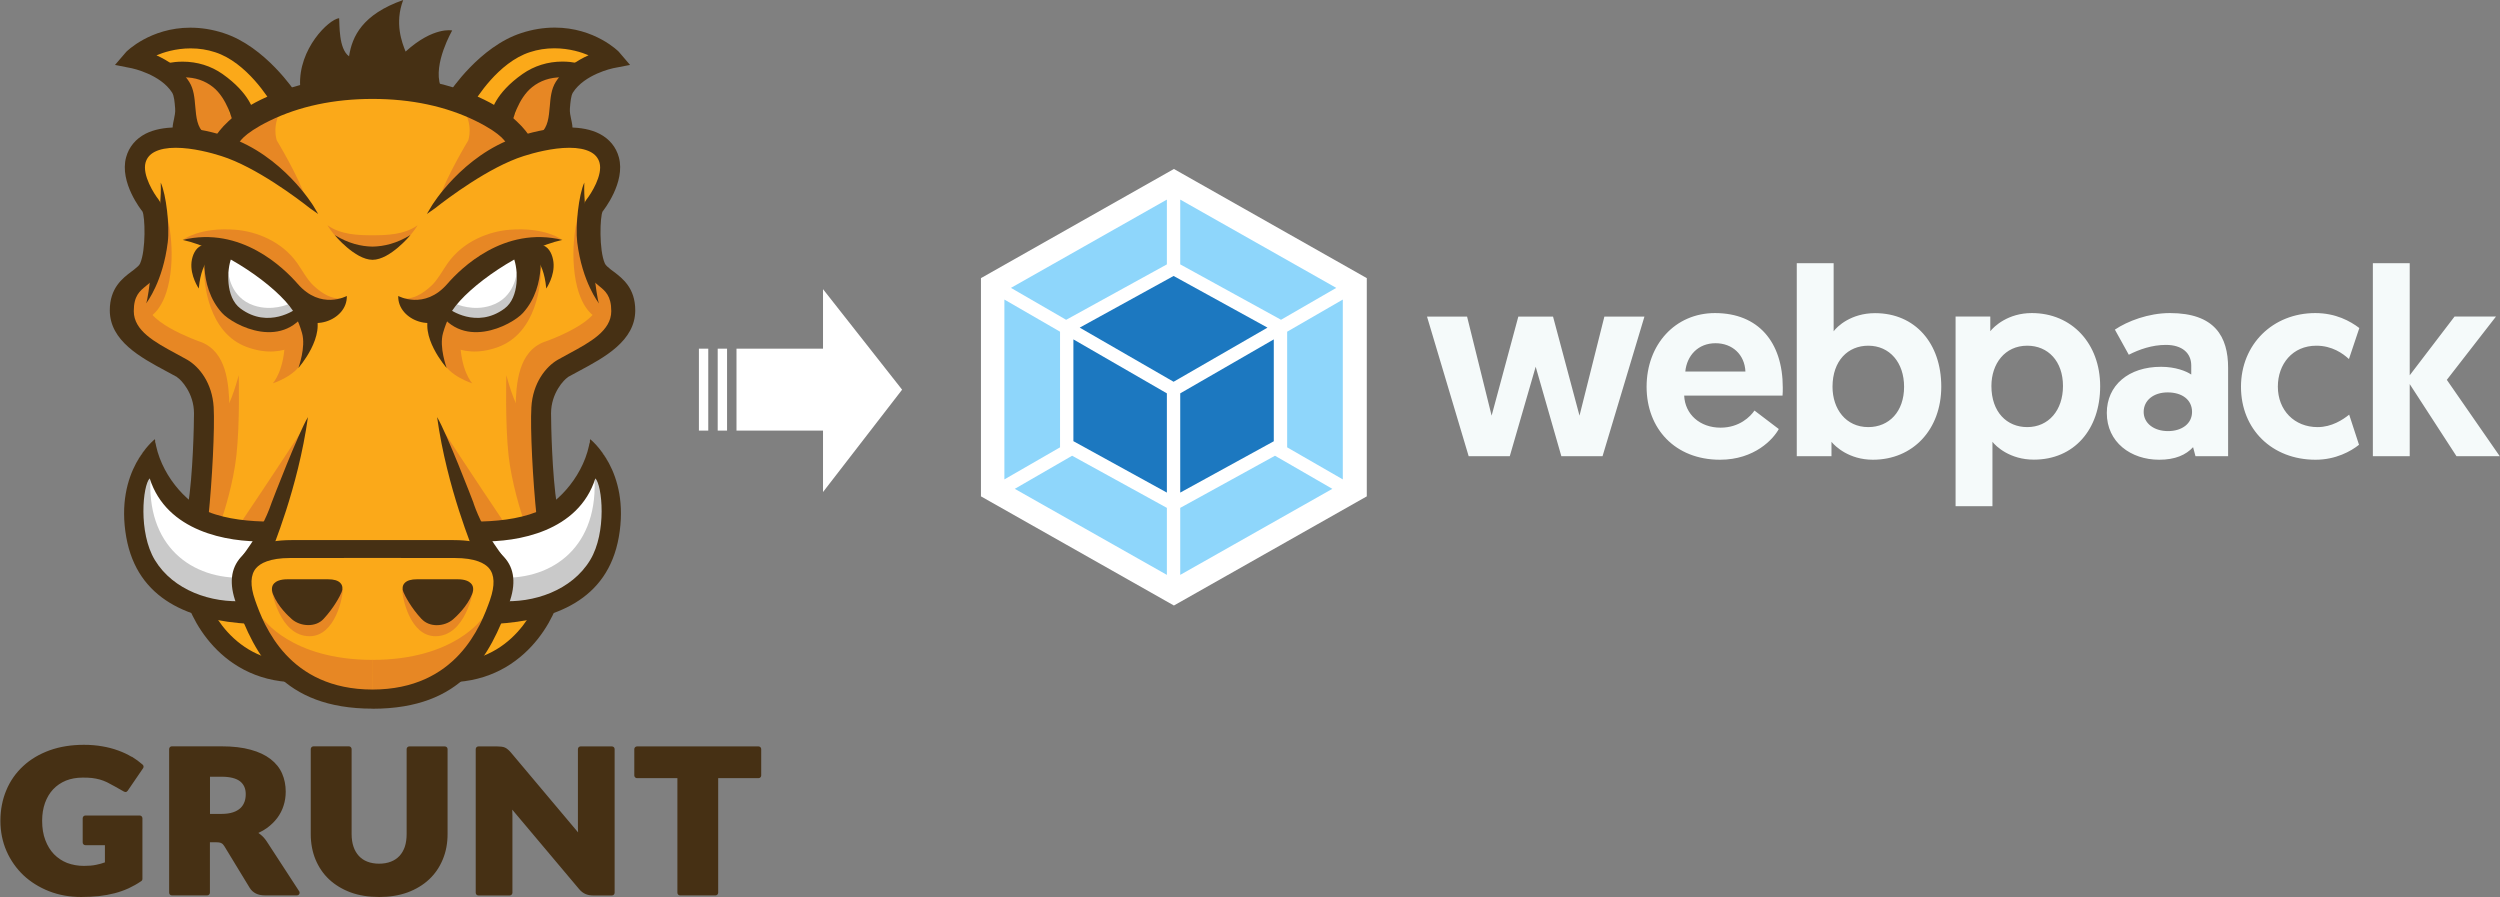 <svg version="1.2" width="312.63mm" height="423.95" viewBox="-5222 5003 31263 11217" preserveAspectRatio="xMidYMid" fill-rule="evenodd" stroke-width="28.222" stroke-linejoin="round" xmlns="http://www.w3.org/2000/svg"><rect x="-5222" y="5003" width="31263" height="11217" fill="#808080" stroke="none"/><defs class="ClipPathGroup"><clipPath id="a" clipPathUnits="userSpaceOnUse"><path d="M-5222 5003h31263v11217H-5222z"/></clipPath></defs><g class="SlideGroup"><g class="Slide" clip-path="url(#a)"><g class="Page"><g class="Graphic"><path class="BoundingBox" fill="none" d="M-5222 5003h9525v11218h-9525z"/><defs><clipPath id="b" clipPathUnits="userSpaceOnUse"><path d="M-5222 5003h9524v11217h-9524V5003z"/></clipPath></defs><g clip-path="url(#b)"><path fill="#FBA919" d="M-3426 7157s152 585 174 780c21 196-391 629-391 846s87 607 564 802 542 694 542 998c0 303-173 888-173 888s-109 1453 477 1713c585 260 455 260 585 260s1084 391 1648 239c563-152 715-325 715-325s564 43 737-455c173-499 282-1540 217-2017s-152-1105 238-1322 802-477 737-694c-65-216-412-520-412-520s-87-542-22-672 455-455 238-694c-216-238-607-238-607-238l-498 43s-845-759-1951-716c-1105 44-1799 716-1799 716s-369-130-694 0-390 0-325 368z"/><path fill="#E78724" d="M-1445 10385s-429 656-744 1122c-49 72 315 77 315 77l429-1199zm205-1361zm-201 494c-77 186-370 279-370 279s152-160 152-564c0-169 219-237 219-237l200 28c-4 9-131 325-201 494z"/><path fill="#E78724" d="M-2129 9345c-492-176-543-808-543-985 0-176 935 177 1061 253s366 379 240 593c0 0-265 316-758 139zm-344-3360c303 240 391 429 391 429l-511 405s-247-114-322-442c-76-329-26-480-316-543 0 0 455-89 758 151z"/><path fill="#E78724" d="M-1504 8295c-195-278-518-399-775-419-439-35-648 121-648 121s719 30 926 302c386 507 949 548 1039 437-104 5-218-47-341-163-77-72-139-190-201-278zm-1214 982s-797-274-646-552c152-278 31-429 31-429s-445 332-332 686c70 217 187 374 830 675 308 572 63 1603 78 1608 24 8 433-202 405-1166-9-297-32-700-365-822h-1zm1046-2949h-1 1zm-793 406l180 91c-17 27-25 44-25 44l185 84s452 328 729 538c-93-284-364-731-364-731s-77-205 87-432c-334 170-792 406-792 406zm1904 6521c-1028 0-1376-522-1376-522l160 392c61 169 709 696 1215 696l1-566z"/><path fill="#E78724" d="M-1825 12381s95 578 474 578c322 0 417-489 417-590l-891 12zm-630-872c34-93 152-468 189-808 46-409 29-1006 29-1006s-101 392-189 455c-89 63-253 492-253 492s-88 639-130 854c116 23 213-45 353 13h1zm-637-3076c63-468-76-872-76-872s13 644-63 771c-76 126-139 164-227 328-89 164 38 265 88 316 0 0 215-76 278-543z"/><path fill="#FDC168" d="M-3157 5916c-129 5 42 28 44 28l-44-28z"/><path fill="#FBA919" d="M-1497 6189s-202-33-303-185c-102-151-388-454-844-458-456-3-907 122-907 122l394 248c41-1 114-1 235 3 494 17 570 506 570 506l1743-240z"/><path fill="#FFF" d="M-1329 8890v1-1zm-598 160c-362-75-581-235-597-513-17-278 75-387 75-387s405 126 598 294c194 169 337 438 522 447-7 6-241 234-598 159z"/><path fill="#C9C9C9" d="M-1614 8806s-205 94-433 17c-299-99-319-410-319-410s-184 538 331 642c412 83 656-156 656-156l-235-93z"/><path fill="#463014" d="M-981 5230c7 78-8 383 124 477 38-249 167-524 677-704-110 290-15 532 30 645 348-316 583-264 583-264s-242 417-147 691c-699-55-1752 74-1755 0-22-462 357-829 488-845zm-1970 1549c-166-139-42-267-55-424-7-84-14-163-42-206-153-243-515-316-519-317l-169-33 112-132c14-17 476-457 1191-227 500 161 870 708 884 730l-250 118c-3-4-296-518-725-657-346-112-666-5-803 65 146 58 336 164 451 345 54 85 63 193 72 297 11 138 22 268 124 352l-270 89h-1zm-445 2019l1-1-1 1zm272-767c25-200-19-594-88-745 13 372-82 745-82 745s-64 688-101 766c10-13 211-273 271-766z"/><path fill="#463014" d="M-2288 6515s-68-294-254-443c-263-209-585-98-588-97l-46-144c15-5 383-121 721 117 340 240 382 457 385 481l-218 86zm-448 2096s-110-158-91-331c10-86 50-174 121-205 132-58 190 92 190 92s-185 45-220 444z"/><path fill="#463014" d="M-1526 8852zm7 13s-344 258-696-4c-189-140-171-487-113-634 150 34 278 96 384 167-134-120-252-208-252-210l-153-44-297-102c-4 23-113 532 200 878 139 154 790 498 1099-90l-179 26c5 8 7 13 7 13z"/><path fill="#463014" d="M-1558 8889c193 295 682 127 673-185 0 0-326 180-614-151-169-194-708-727-1439-550 505 111 1173 573 1380 887v-1z"/><path fill="#463014" d="M-3007 9721c47 27 211 197 211 451 0 128-12 768-76 1160 95 62 162 75 256 138 47-454 81-1111 66-1376-18-302-180-505-330-592-47-27-96-54-146-80-257-139-523-283-523-528 0-192 75-252 154-316l8-7c53-42 112-90 147-169 96-216 112-765 0-905-55-69-204-303-162-460 17-60 55-105 116-136 65-33 153-50 261-50 213 0 448 64 570 103 434 137 958 534 1109 653l7 5 96 67-60-101c-4-6-385-632-1065-862-133-44-393-119-649-119-152 0-281 26-384 78-124 64-209 166-244 295-86 315 194 666 204 677 33 59 46 482-29 651-10 24-39 47-75 76-11 9-24 18-37 28-107 81-267 202-267 482 0 382 388 590 699 757 52 27 100 53 144 78l-1 2z"/><path fill="#463014" d="M-2951 6779c-166-139-42-267-55-424-7-84-14-163-42-206-153-243-515-316-519-317l-169-33 112-132c14-17 476-457 1191-227 500 161 870 708 884 730l-250 118c-3-4-296-518-725-657-346-112-666-5-803 65 146 58 336 164 451 345 54 85 63 193 72 297 11 138 22 268 124 352l-270 89h-1z"/><path fill="#463014" d="M-2956 6807l-11-9c-123-102-102-204-80-301 9-45 20-92 15-140-6-80-13-156-37-195-146-230-499-304-503-305l-212-42 141-164c3-3 299-302 801-302 137 0 277 22 417 68 522 168 894 735 898 740l15 24-297 140-12-19c-32-54-313-518-711-646-97-32-200-48-306-48-190 0-345 52-427 87 138 62 304 166 410 333 57 90 66 201 75 308 12 133 22 258 115 336l36 29-327 107v-1z"/><path fill="#463014" d="M-2288 6515s-68-294-254-443c-263-209-585-98-588-97l-46-144c15-5 383-121 721 117 340 240 382 457 385 481l-218 86z"/><path fill="#463014" d="M-2306 6550l-7-29c-1-3-67-287-245-429-102-81-224-122-364-122-110 0-191 26-200 29l-24 9-62-193 24-7c11-4 108-34 246-34 182 0 354 53 498 154 349 246 392 472 395 498l4 19-265 106v-1zm-220-497c158 126 232 349 255 428l172-68c-16-61-84-243-371-444-137-96-294-145-468-145-96 0-170 15-206 24l31 96c36-9 105-24 191-24 149 0 286 46 396 133zm1159 6767c-75 0-151-27-204-73-40-35-177-160-237-314-22-57-17-103 15-136 23-23 70-50 164-50h510c72 0 124 15 153 46 38 39 26 89 16 115-19 46-96 196-226 335-46 50-114 77-191 77zm78-3913l-269-18s69 122 113 279c51 177-46 437-46 437s359-407 202-698zm-336 4624c-959-73-1296-979-1296-1168h250c2 82 256 857 1065 919l-19 250v-1z"/><path fill="#FFF" d="M-1894 11908c-15-86-17-168 1-249-73-55-203-75-301-107-81-51-491 52-789-309-373-451-295-721-295-721-96 107-188 66-334 562-146 495 68 841 468 1188 189 164 456 231 686 257-77-77 132-85 275-139-11-116 8-229 94-319 52-55 120-88 189-114 4-9 7-17 11-26l-6-24 1 1z"/><path fill="#C9C9C9" d="M-2184 12388c-9-24-15-49-21-74-7-27-40-105 1-17-11-22-17-45-22-69-648-1-1212-445-1103-1380-84-113-203 227-203 227s-324 941 513 1306c279 122 526 209 584 174 121 24 231-60 272-116-8-17-15-34-21-51z"/><path fill="#463014" d="M-1906 11773c1-79 17-156 55-232l9-15c-249-2-537-26-781-124-269-108-604-475-662-907 0 0-506 390-358 1226 140 785 796 1041 1545 1084 1-5-84-180-57-287-425 31-901-133-1130-511-210-346-151-936-65-1022 211 664 969 800 1444 788z"/><path fill="#463014" d="M-1828 11297c-134 395-410 715-410 715s379-17 400-84c15-50 342-814 467-1709-118 194-445 1044-457 1077v1z"/><path fill="#E78724" d="M1062 11507c49 72-315 77-315 77l-429-1199s429 656 744 1122zM113 9024s130 323 200 494c77 186 371 279 371 279s-152-160-152-564c0-169-219-237-219-237l-200 28z"/><path fill="#E78724" d="M1001 9345c493-176 543-808 543-985 0-176-934 177-1060 253-127 76-366 379-240 593 0 0 265 316 757 139zm1103-3511s-455-89-758 151-391 429-391 429l510 405s247-114 323-442c75-329 25-480 315-543h1z"/><path fill="#E78724" d="M376 8295c196-278 519-399 776-419 439-35 648 121 648 121s-719 30-927 302c-386 507-948 548-1038 437 104 5 218-47 341-163 76-72 138-190 200-278zm1214 982s798-274 647-552c-152-278-31-429-31-429s445 332 331 686c-69 217-186 374-829 675-308 572-64 1603-78 1608-25 8-433-202-405-1166 8-297 32-701 365-823v1zM545 6328h0zm793 406l-180 91c17 27 25 44 25 44l-185 84s-452 328-729 538c93-284 364-731 364-731s77-205-87-432c334 170 792 406 792 406zm-1904 6521c1028 0 1376-522 1376-522l-161 392c-60 169-708 696-1214 696l-1-566z"/><path fill="#E78724" d="M224 12959c-322 0-417-489-417-590l890 12s-94 578-473 578zm1104-1450c-34-93-152-468-190-808-45-409-28-1006-28-1006s101 392 189 455 252 492 252 492 88 639 130 854c-116 23-213-45-353 13zm637-3076c-63-468 76-872 76-872s-13 644 63 771c75 126 138 164 227 328 88 164-38 265-89 316-3-2-215-81-277-543z"/><path fill="#FDC168" d="M1986 5944l44-28c129 5-44 28-44 28z"/><path fill="#FBA919" d="M370 6189s202-33 303-185c101-151 387-454 844-458 456-3 907 122 907 122l-394 248c-42-1-114-1-235 3-494 17-570 506-570 506l-1743-240z"/><path fill="#FFF" d="M202 8890v1-1zm597 160c362-75 581-235 598-513s-76-387-76-387-404 126-597 294c-194 169-337 438-522 447 7 7 241 234 597 159z"/><path fill="#C9C9C9" d="M487 8806s205 94 433 17c299-99 319-410 319-410s183 538-331 642c-413 83-657-156-657-156l236-93z"/><path fill="#463014" d="M1823 6779c167-139 43-267 56-424 7-84 14-163 41-206 154-243 516-316 520-317l169-33-112-132c-15-17-477-457-1191-227-500 161-871 708-884 730l250 118c3-4 296-518 725-657 346-112 666-5 803 65-146 58-336 164-451 345-54 85-63 193-72 297-11 138-22 268-124 352l270 89zm446 2019s-210-261-273-767c-24-200 19-594 89-745-13 372 82 745 82 745s64 691 102 767z"/><path fill="#463014" d="M1161 6515s67-294 254-443c263-209 585-98 588-97l46-144c-15-5-383-121-721 117-341 240-382 457-385 481l218 86zm448 2096s110-158 90-331c-10-86-49-174-120-205-132-58-190 92-190 92s185 45 220 444z"/><path fill="#463014" d="M399 8852c-5 8-7 13-7 13s343 258 696-4c188-140 171-487 113-634-150 34-278 96-384 167 134-120 252-208 252-210l153-44 297-102c4 23 112 532-201 878-139 154-790 498-1098-90l178 26h1z"/><path fill="#463014" d="M431 8889c-194 295-682 127-673-185 0 0 326 180 614-151 168-194 708-727 1439-550-505 111-1174 573-1380 887v-1z"/><path fill="#463014" d="M1879 9721c-46 27-210 197-210 451 0 128 12 768 75 1160-95 62-161 75-255 138-48-454-82-1111-66-1376 18-302 180-505 330-592 47-27 96-54 146-80 257-139 523-283 523-528 0-192-75-252-154-316l-8-7c-52-42-112-90-147-169-96-216-112-765 0-905 55-69 205-303 162-460-17-60-55-105-116-136-65-33-153-50-261-50-212 0-448 64-570 103-434 137-958 534-1109 653-4 3-7 5-7 5l-96 67 60-101c3-6 384-632 1065-862 133-44 393-119 648-119 153 0 282 26 384 78 125 64 209 166 244 295 86 315-194 666-203 677-33 59-47 482 28 651 11 24 39 47 75 76 12 9 24 18 38 28 106 81 267 202 267 482 0 382-388 590-700 757-51 27-100 53-144 78l1 2z"/><path fill="#463014" d="M1417 6734c-62-105-220-307-583-484-406-198-876-298-1397-298v-1h-1v1c-521 0-991 101-1397 298-363 178-521 379-583 484l-26 35 311 69 10-12 5-12c5-20 47-131 394-301 371-181 804-273 1287-273 482 0 915 92 1286 273 347 170 389 281 394 301l5 12 10 12 311-69-26-35z"/><path fill="#463014" d="M1823 6779c167-139 43-267 56-424 7-84 14-163 41-206 154-243 516-316 520-317l169-33-112-132c-15-17-477-457-1191-227-500 161-871 708-884 730l250 118c3-4 296-518 725-657 346-112 666-5 803 65-146 58-336 164-451 345-54 85-63 193-72 297-11 138-22 268-124 352l270 89z"/><path fill="#463014" d="M1502 6700l2-1h-1l-1 1zm36-29c93-78 103-203 115-336 9-107 18-217 75-308 106-167 272-271 410-333-82-35-237-87-428-87-105 0-208 16-305 48-398 128-679 592-711 646l-12 19-297-140 15-24c4-5 376-572 898-740 140-46 280-68 417-68 502 0 799 299 801 302l141 165-212 41c-4 1-357 75-503 305-24 39-30 115-37 195-4 48 6 95 16 140 21 97 43 199-81 301l-10 9-326-107 34-28z"/><path fill="#463014" d="M1161 6515s67-294 254-443c263-209 585-98 588-97l46-144c-15-5-383-121-721 117-341 240-382 457-385 481l218 86z"/><path fill="#463014" d="M915 6445l3-20c4-25 46-252 395-497 144-101 316-155 498-155 138 0 235 31 246 34l24 8-62 193-24-8c-9-3-90-30-199-30-140 0-263 42-364 123-179 142-245 426-245 429l-7 29-264-106h-1zm1102-597c-36-9-111-24-206-24-174 0-332 49-469 145-286 201-354 383-370 444l172 68c22-79 97-302 255-428 110-87 247-133 396-133 86 0 155 14 191 24l31-96zM49 12743c-130-139-207-289-226-335-10-26-22-76 16-115 30-31 81-46 153-46h510c95 0 141 27 164 50 33 33 38 79 15 137-60 153-197 279-237 314-53 46-129 73-204 73-76 0-144-28-190-78h-1zm113-3836l269-18s-69 122-113 279c-51 177 46 437 46 437S4 9198 161 8907h1z"/><path fill="#E78724" d="M-564 7945c-171 0-395-5-563-125 0 0 220 385 563 385v-49l1 49c343 0 563-385 563-385-168 120-392 125-564 125z"/><path fill="#463014" d="M-91 7943c-172 104-326 141-473 144-146-3-300-40-472-144 0 0 251 306 471 309h3c220-2 471-308 471-308v-1zm589 5588l-19-249c808-62 1063-837 1065-919h250c0 189-337 1095-1296 1168z"/><path fill="#FFF" d="M767 11908c15-86 17-168-1-249 72-55 203-75 301-107 80-51 491 52 789-309 373-451 294-721 294-721 96 107 189 66 335 562 146 495-69 841-469 1188-189 164-456 231-686 257 77-77-131-85-275-139 12-116-7-229-94-319-52-55-119-88-188-114-4-9-8-17-11-26l6-24-1 1z"/><path fill="#C9C9C9" d="M1057 12388c8-24 15-49 21-74 7-27 40-105-1-17 10-22 17-45 22-69 648-1 1211-445 1102-1380 85-113 204 227 204 227s324 941-513 1306c-279 122-526 209-584 174-121 24-231-60-272-116 8-17 15-34 21-51z"/><path fill="#463014" d="M779 11773c-1-79-17-156-55-232l-9-15c249-2 536-26 781-124 268-108 604-475 662-907 0 0 506 390 358 1226-140 785-797 1041-1546 1084 0-5 85-180 58-287 425 31 901-133 1130-511 210-346 151-936 65-1022-210 664-969 800-1444 788z"/><path fill="#463014" d="M1081 11969c-89-96-254-212-633-212h-2023c-379 0-543 116-633 212-130 141-151 337-60 582 239 651 576 1313 1704 1314h1c1 0 1 1 1 1 1128-1 1465-663 1705-1315 90-244 70-440-61-581l-1-1zm-175 536c-115 327-421 1119-1470 1121-1048-2-1355-794-1469-1121-63-181-58-316 15-399 50-57 165-125 426-125h274c201 0 455-1 754-1 300 0 554 1 755 1h273c262 0 377 68 427 125 73 83 78 217 15 399z"/><path fill="#463014" d="M700 11297c135 395 410 715 410 715s-378-17-399-84c-15-50-342-814-467-1709 118 194 445 1044 457 1077l-1 1zm-4276 3170c-50-30-107-57-168-79-60-22-127-40-199-52-72-13-149-19-230-19-157 0-301 23-429 69-129 47-240 113-330 197-92 85-163 186-211 302-49 116-74 245-74 383 0 135 26 263 77 379s123 217 212 302c90 84 198 151 320 199 123 48 257 72 401 72 79 0 154-4 222-11 69-8 135-20 197-36 61-16 120-37 175-62 54-25 107-55 158-90 9-6 14-16 14-27v-759c0-18-15-34-33-34h-680c-19 0-34 16-34 34v303c0 19 15 34 34 34h244v215c-34 13-70 22-107 30-45 10-97 14-156 14-75 0-146-13-210-37-63-25-118-62-164-109-46-48-82-107-108-176-27-70-40-151-40-242 0-82 12-157 36-224 24-66 58-123 101-169 44-47 97-83 159-109 62-25 133-38 211-38 44 0 83 1 117 5s67 11 97 19c31 9 61 20 90 34 31 14 174 95 207 114 23 12 36 13 52-8l192-281c10-14 8-33-5-45-40-35-86-69-136-100l-2 2zm1688 1056c-21-32-46-60-75-83-9-7-18-14-28-21 39-18 76-39 108-62 50-37 93-79 128-125 35-47 62-99 79-154 18-55 27-114 27-175 0-81-15-157-45-226-30-70-79-131-145-182-65-50-149-90-250-117-100-28-222-42-363-42h-622c-18 0-33 16-33 34v1797c0 18 15 33 33 33h444c18 0 33-15 33-33v-631h80c35 0 54 6 63 11 14 7 26 19 37 37l317 521c39 63 103 95 189 95h403c18 0 33-15 33-33 0-10-4-19-10-25l-403-619zm-278-490c-10 29-27 54-50 76-24 22-55 40-92 52-39 13-87 20-144 20h-144v-465h145c106 0 184 20 233 59 46 38 69 90 69 158 0 36-5 69-16 99l-1 1zm2507-696h-444c-19 0-34 15-34 33v1064c0 60-8 113-23 159-16 45-38 83-67 114s-65 55-107 71c-85 34-209 34-294 0-42-16-77-40-106-71-29-32-52-70-67-115-16-46-24-100-24-159v-1063c0-18-15-34-33-34h-444c-19 0-34 16-34 34v1064c0 114 20 221 59 316 40 96 97 181 171 250s165 124 270 163c105 38 224 57 356 57 130 0 249-19 354-57 105-39 196-94 270-163s131-153 171-250c40-95 60-202 60-316v-1064c0-18-15-33-34-33zm2088 0h-391c-18 0-33 15-33 33v951c0 28 0 59 2 91l-841-1000c-13-15-25-27-36-36-12-11-25-19-38-25-14-6-28-9-45-11-14-2-32-3-52-3H761c-19 0-34 15-34 34v1796c0 19 15 34 34 34h391c18 0 34-15 34-34v-963c0-24-1-49-2-76l834 991c26 31 53 52 82 64 27 12 61 18 99 18h231c19 0 34-15 34-34v-1797c0-18-15-33-34-33h-1zm315 0c-18 0-34 15-34 33v331c0 18 16 33 34 33h505v1433c0 18 15 33 33 33h444c18 0 33-15 33-33v-1433h504c19 0 34-15 34-33v-331c0-18-15-33-34-33H2744z"/></g></g><g class="Graphic"><path class="BoundingBox" fill="none" d="M7042 7113h19000v7398H7042z"/><path fill="#FFF" d="M9458 7116l2412 1365v2729l-2412 1365-2413-1365V8481l2413-1365z"/><path fill="#8ED6FB" d="M9537 12192v-838l1185-652 717 414-1902 1076zm2033-3443l-696 402v1446l696 401V8749zm-2200 3443v-838l-1185-652-717 414 1902 1076zm-2032-1194V8749l696 402v1446l-696 401zm2032-3499v810l-1250 688-10 5-690-399 1950-1104zm2118 1104L9537 7499v810l1250 687 10 6 691-399z"/><path fill="#1C78C0" d="M9370 11163l-1169-643V9247l1169 675v1241zm167 0l1170-642V9247l-1170 675v1241zm-83-2709l1174 646-1174 677-1174-677 1174-646z"/><path fill="#F5FAFA" d="M14303 10708h515l524-1746h-501l-311 1239-331-1239h-434l-334 1239-307-1239h-501l521 1746h514l324-1119 321 1119zm1984 44c435 0 669-261 735-384l-304-231c-50 74-187 214-424 214-258 0-445-167-455-401h1230c3-33 3-66 3-100 0-571-307-932-848-932-498 0-855 394-855 922 0 524 357 912 918 912zm-434-1103c20-200 160-354 378-354 210 0 364 141 374 354h-752zm1828 1059v-180c46 57 220 224 518 224 501 0 855-377 855-915 0-541-327-918-828-918-301 0-475 167-518 227v-852h-461v2414h434zm13-868c0-327 194-514 447-514 268 0 448 211 448 514 0 310-187 504-448 504-280 0-447-227-447-504zm1540 1493h460v-805c44 56 217 223 518 223 502 0 829-377 829-918 0-534-354-915-855-915-298 0-472 167-519 227v-184h-434v2372h1zm447-1503c0-277 167-504 448-504 260 0 447 194 447 504 0 304-180 514-447 514-254 0-448-187-448-514zm2098 922c201 0 334-60 424-157l30 113h408V9603c0-391-167-685-728-685-268 0-531 101-688 207l174 314c130-66 290-123 464-123 204 0 317 103 317 257v114c-63-44-200-97-377-97-408-1-679 233-679 577 0 367 301 585 655 585zm-194-598c0-144 123-244 300-244 178 0 305 90 305 244 0 147-127 240-301 240-173 0-304-96-304-240zm1678-317c0-281 183-511 481-511 197 0 331 96 408 167l130-388c-114-86-294-187-551-187-531 0-929 391-929 922s388 912 932 912c254 0 444-107 544-187l-123-377c-78 63-218 156-395 156-290 0-497-210-497-507zm1649 871v-902l585 902h541l-662-955 615-792h-518l-561 735V8294h-461v2414h461z"/></g><g class="com.sun.star.drawing.CustomShape"><path class="BoundingBox" fill="none" d="M3518 8618h2542v2539H3518z"/><path fill="#FFF" d="M5070 8619l989 1257-989 1280v-768H3988V9363h1082v-744zm-1552 744v1025h117V9363h-117zm235 0v1025h117V9363h-117zm-235-744zm2541 2514z"/></g></g></g></g></svg>